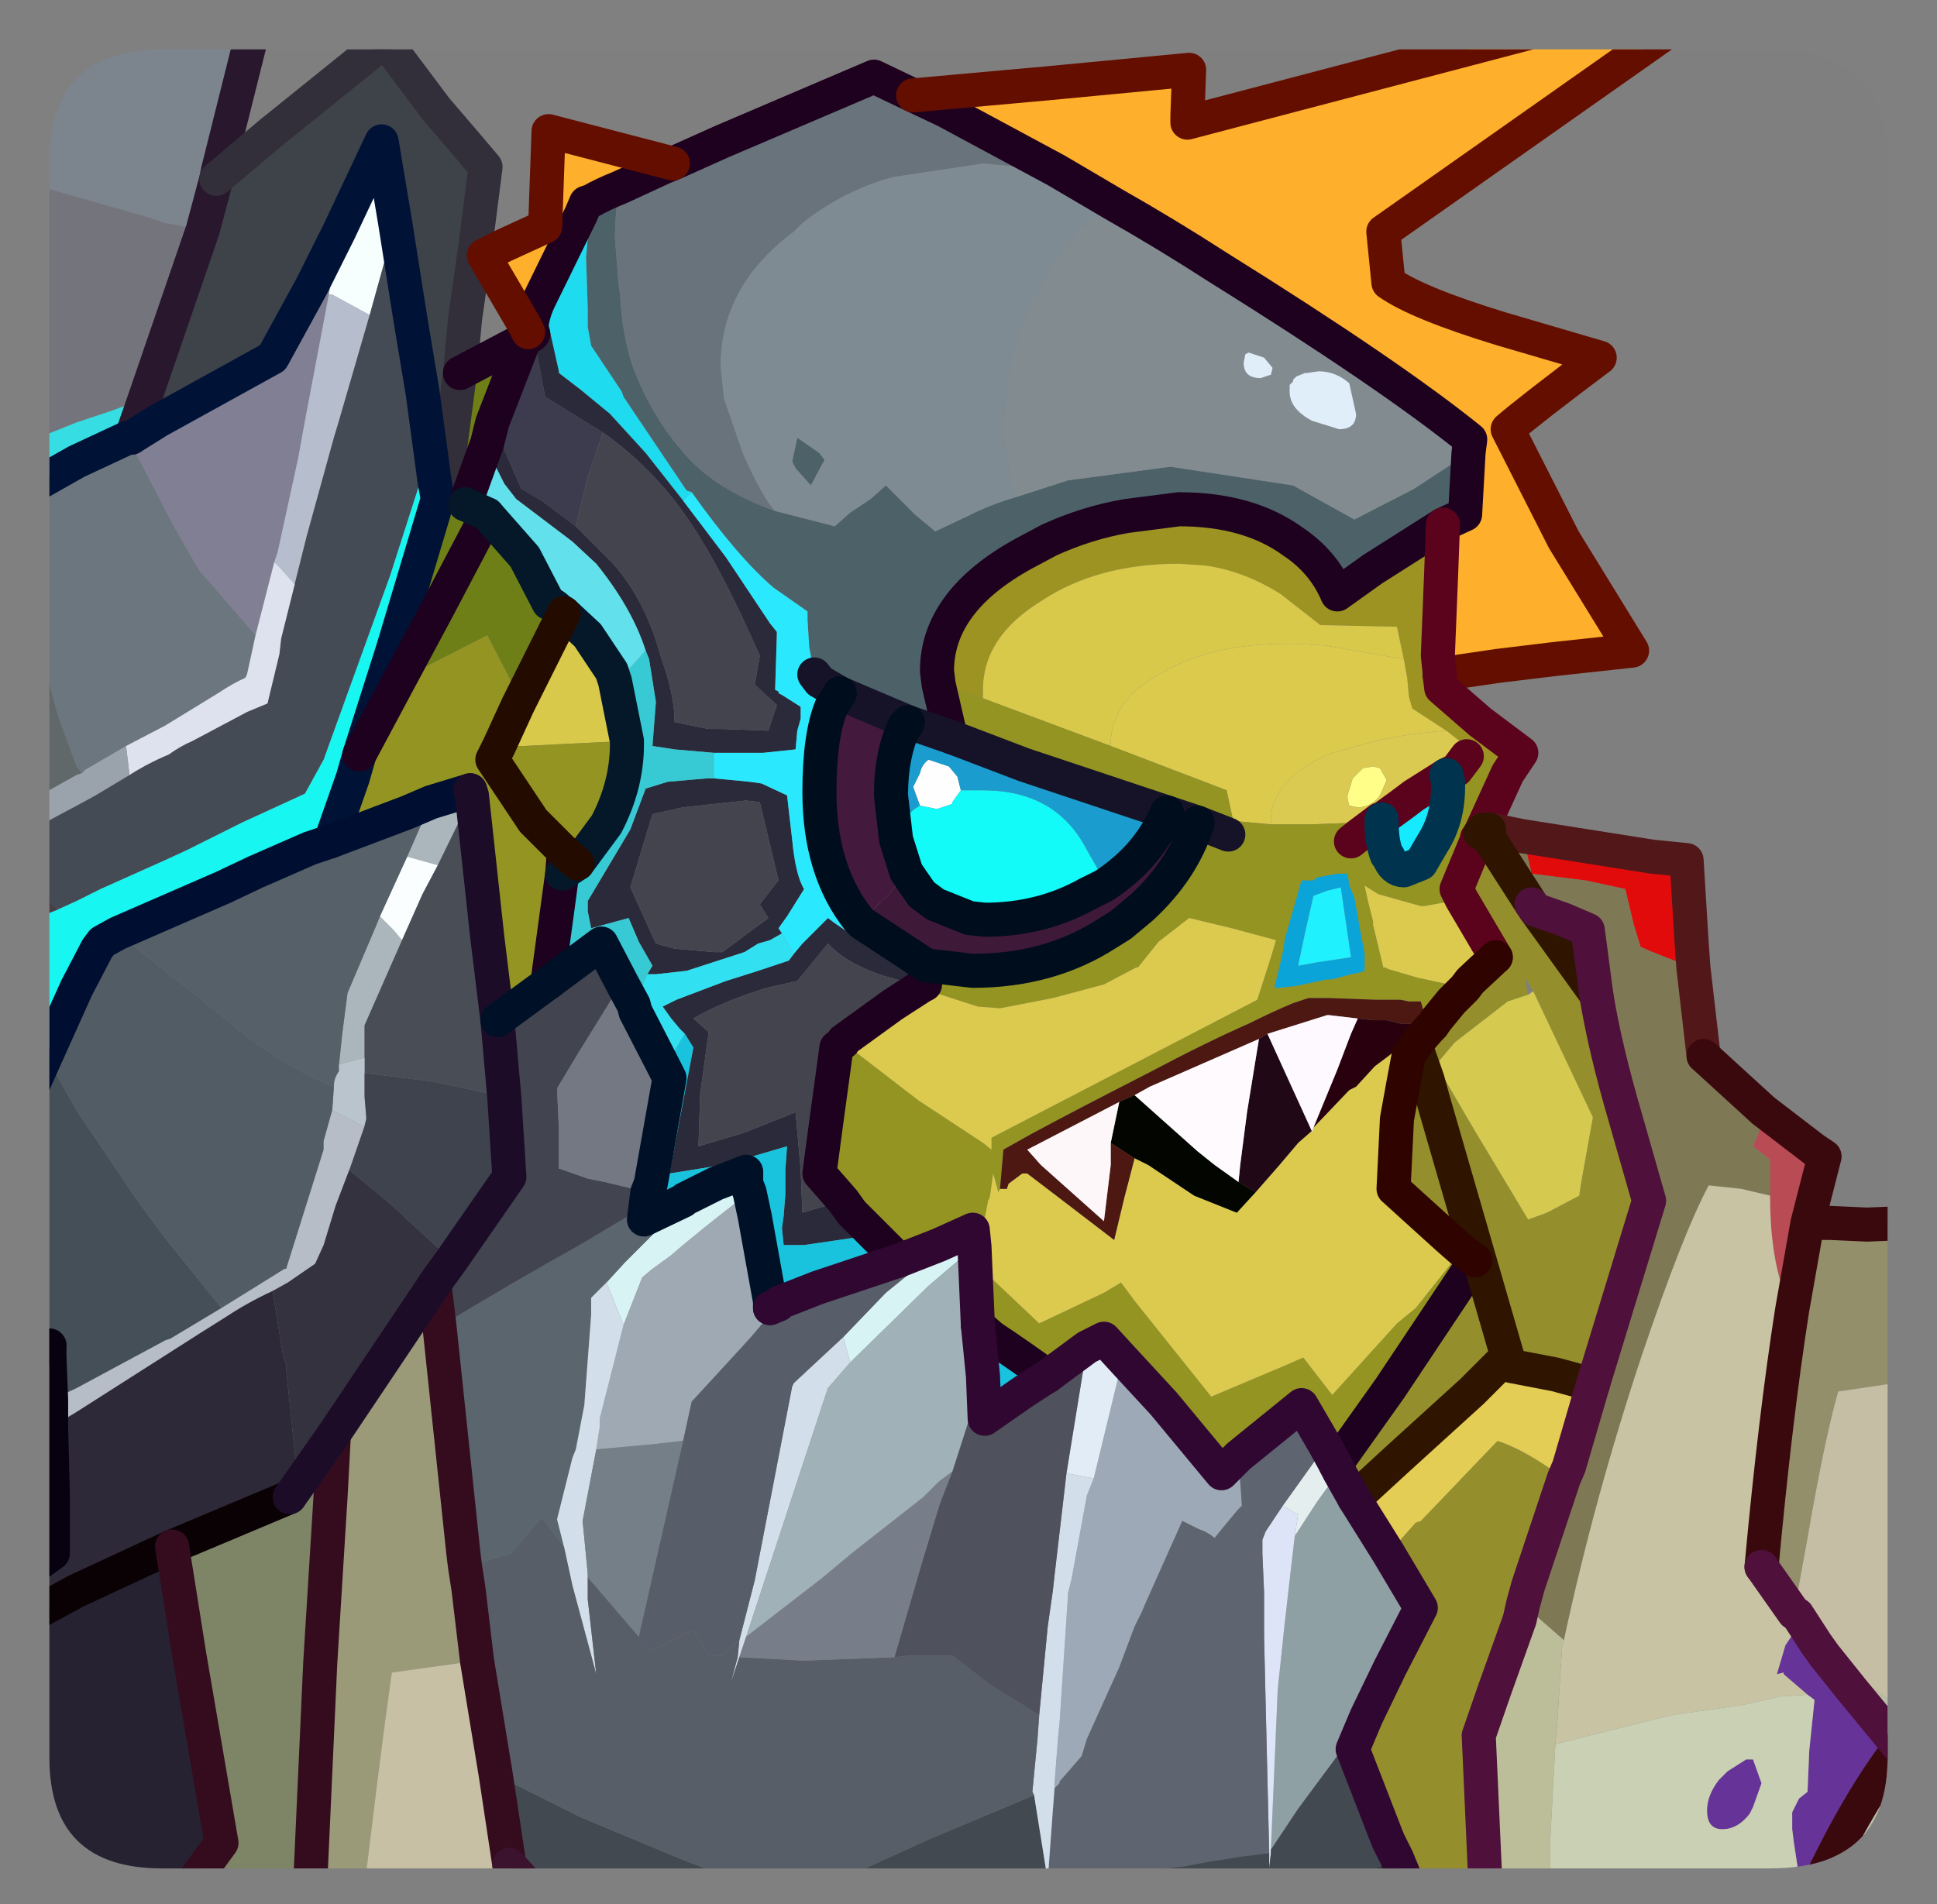 <?xml version="1.0" encoding="UTF-8" standalone="no"?>
<svg xmlns:ffdec="https://www.free-decompiler.com/flash" xmlns:xlink="http://www.w3.org/1999/xlink" ffdec:objectType="frame" height="55.9px" width="56.85px" xmlns="http://www.w3.org/2000/svg">
  <rect width="100%" height="100%" fill="#808080" stroke="none"/>
  <g transform="matrix(1.0, 0.0, 0.0, 1.0, 1.45, 1.45)">
    <clipPath id="clipPath0" transform="matrix(1.0, 0.0, 0.0, 1.0, 0.0, 0.0)">
      <path d="M50.5 0.0 Q53.95 0.0 53.95 3.3 L53.95 50.15 Q53.95 53.4 50.5 53.4 L3.3 53.4 Q0.0 53.4 0.0 50.15 L0.0 3.3 Q0.0 0.0 3.3 0.0 L50.5 0.0" fill="#000000" fill-rule="evenodd" stroke="none"/>
    </clipPath>
    <g clip-path="url(#clipPath0)">
      <use ffdec:characterId="2" height="55.9" transform="matrix(1.0, 0.0, 0.0, 1.0, -1.45, -1.45)" width="56.85" xlink:href="#shape1"/>
    </g>
    <use ffdec:characterId="3" height="53.4" transform="matrix(1.0, 0.0, 0.0, 1.0, 0.0, 0.0)" width="53.95" xlink:href="#shape2"/>
  </g>
  <defs>
    <g id="shape1" transform="matrix(1.0, 0.0, 0.0, 1.0, 1.45, 1.45)">
      <path d="M26.75 21.75 L26.5 22.1 26.5 22.15 26.05 22.3 25.55 22.2 25.35 21.65 25.55 21.25 Q25.6 21.0 25.8 20.85 L26.4 21.05 26.65 21.35 26.75 21.75" fill="#ffffff" fill-rule="evenodd" stroke="none"/>
      <path d="M9.25 53.95 L7.65 53.95 7.95 47.35 8.25 42.5 8.35 40.65 11.3 36.25 11.45 37.5 12.15 44.15 12.2 44.55 12.3 45.2 12.55 47.3 12.2 47.35 10.05 47.65 9.85 49.1 9.6 51.05 9.3 53.5 9.25 53.95" fill="#9b9b79" fill-rule="evenodd" stroke="none"/>
      <path d="M14.05 8.3 L13.95 8.1 12.75 6.05 13.35 5.75 14.55 5.2 14.65 2.4 18.3 3.35 18.05 3.45 16.75 4.05 Q16.25 4.25 15.9 4.45 L15.75 4.5 15.6 4.85 14.4 7.3 Q14.2 7.7 14.15 8.1 L14.05 8.3 M25.35 1.35 L29.25 1.0 33.45 0.6 33.4 1.95 33.4 2.15 45.2 -0.95 48.1 -0.95 39.15 5.35 39.3 6.85 Q40.15 7.45 42.6 8.2 L45.5 9.05 Q43.5 10.55 42.8 11.15 L44.45 14.4 46.45 17.65 44.15 17.9 42.5 18.1 40.8 18.35 40.8 18.25 40.75 17.8 40.85 15.3 40.9 13.95 41.55 13.65 41.65 11.85 41.7 11.45 Q39.35 9.55 34.3 6.4 32.75 5.4 31.25 4.55 L29.55 3.55 26.3 1.8 25.35 1.35" fill="#ffb02b" fill-rule="evenodd" stroke="none"/>
      <path d="M42.0 23.0 L42.15 23.0 43.5 25.1 43.6 25.25 45.4 27.75 Q45.65 29.3 46.25 31.35 L46.95 33.8 45.3 39.2 44.2 38.9 42.9 38.65 42.8 38.4 40.6 30.8 40.45 30.25 40.1 29.25 40.45 30.25 40.6 30.8 42.8 38.4 42.55 38.6 41.75 39.4 39.55 41.4 38.3 42.55 37.85 41.75 37.75 41.55 39.35 39.3 40.75 37.2 41.85 35.55 41.45 35.25 41.05 34.9 39.45 33.45 39.55 31.4 39.75 30.3 39.9 29.5 40.1 29.25 40.15 29.15 40.5 28.75 40.6 28.65 40.7 28.5 41.15 27.95 41.55 27.55 41.7 27.35 42.45 26.65 41.45 24.95 41.3 24.65 41.9 23.2 41.9 23.15 42.0 23.0 M42.15 53.95 L39.9 53.95 39.55 53.1 39.3 52.6 39.2 52.35 38.25 49.9 38.65 48.95 39.35 47.5 40.25 45.75 39.3 44.15 40.1 43.25 40.25 43.2 42.5 40.85 Q43.3 41.1 44.45 41.95 L43.4 45.1 43.25 45.65 43.15 46.1 42.4 48.2 41.95 49.5 42.15 53.95 M43.55 27.65 L43.3 27.25 43.4 27.75 42.8 27.95 41.25 29.15 40.7 29.8 41.75 31.6 43.4 34.35 43.95 34.15 44.9 33.65 44.95 33.3 45.3 31.35 43.55 27.65" fill="#95902c" fill-rule="evenodd" stroke="none"/>
      <path d="M43.4 27.75 L43.55 27.65 45.3 31.35 44.95 33.3 44.9 33.65 43.95 34.15 43.4 34.35 41.75 31.6 40.7 29.8 41.25 29.15 42.8 27.95 43.4 27.75" fill="#d6cb4f" fill-rule="evenodd" stroke="none"/>
      <path d="M42.9 38.65 L44.2 38.9 45.3 39.2 44.6 41.6 44.45 41.95 Q43.3 41.1 42.5 40.85 L40.25 43.2 40.1 43.25 39.3 44.15 38.3 42.55 39.55 41.4 41.75 39.4 42.55 38.6 42.9 38.65" fill="#e4ce54" fill-rule="evenodd" stroke="none"/>
      <path d="M41.65 11.85 L41.55 13.65 40.9 13.95 38.85 15.25 37.8 16.0 Q37.4 15.05 36.5 14.45 35.2 13.5 33.15 13.5 L31.6 13.7 Q30.45 13.9 29.35 14.4 L28.6 14.8 Q26.05 16.2 26.05 18.25 L26.1 18.65 26.4 19.95 26.5 20.2 25.2 19.75 23.9 19.2 22.75 18.6 22.6 18.55 22.45 18.45 22.45 18.35 22.3 17.55 22.25 16.75 22.25 16.5 21.25 15.8 Q20.2 14.9 18.85 13.0 L18.7 12.95 16.85 10.2 16.8 10.05 15.9 8.7 15.8 8.15 15.8 7.8 15.8 7.6 15.75 6.1 15.9 4.45 Q16.25 4.25 16.75 4.05 16.6 4.7 16.6 5.55 L16.7 6.85 16.75 7.2 Q16.8 8.3 17.1 9.25 17.7 10.9 18.85 12.1 19.75 13.0 21.3 13.55 L23.05 14.0 23.5 13.6 24.1 13.2 24.55 12.8 25.4 13.65 26.0 14.15 26.95 13.7 Q27.65 13.35 28.35 13.15 L29.9 12.65 32.9 12.25 36.5 12.8 38.3 13.8 40.05 12.9 41.65 11.85 M21.8 12.1 L21.95 11.4 22.6 11.85 22.75 12.05 22.35 12.8 21.9 12.3 21.8 12.1 M22.6 18.55 L22.45 18.35 22.6 18.55" fill="#4d6168" fill-rule="evenodd" stroke="none"/>
      <path d="M18.6 13.25 L17.5 11.85 16.45 10.7 15.6 10.0 14.95 9.5 14.95 9.45 14.65 8.1 14.4 7.3 15.6 4.85 15.75 4.5 15.9 4.45 15.75 6.1 15.8 7.6 15.8 7.8 15.8 8.15 15.9 8.7 16.8 10.05 16.85 10.2 18.7 12.95 18.85 13.0 18.6 13.25" fill="#1fdcf0" fill-rule="evenodd" stroke="none"/>
      <path d="M12.05 9.5 L13.95 8.5 13.0 10.95 12.85 11.55 12.2 13.35 12.85 13.65 13.95 14.9 14.65 16.25 Q14.8 16.3 14.95 16.45 L15.1 16.55 13.75 19.25 13.55 18.55 12.85 17.2 10.7 18.3 Q10.5 18.35 10.25 18.55 L9.1 20.7 10.1 17.55 11.4 13.2 11.3 12.65 11.5 12.55 11.65 12.55 12.05 9.5 M10.25 18.55 L11.35 16.5 12.85 13.65 11.35 16.5 10.25 18.55" fill="#6f8017" fill-rule="evenodd" stroke="none"/>
      <path d="M13.95 8.5 L14.0 8.35 14.05 8.3 14.15 8.1 14.2 8.35 14.55 10.2 16.25 11.25 15.8 12.55 15.45 14.0 14.45 13.25 13.85 12.9 13.0 10.95 13.95 8.5 14.15 8.4 14.2 8.35 14.15 8.4 13.95 8.5" fill="#3d3c4e" fill-rule="evenodd" stroke="none"/>
      <path d="M18.6 13.25 L19.85 14.9 21.15 16.85 21.35 17.1 21.35 17.2 21.3 18.8 21.4 18.85 21.4 18.9 21.5 18.95 22.05 19.3 22.05 19.65 21.95 20.0 21.9 20.55 20.95 20.65 20.9 20.65 20.85 20.65 20.2 20.65 19.5 20.65 18.35 20.55 17.7 20.45 17.8 19.15 17.6 17.9 17.5 17.65 Q17.1 16.4 16.05 15.1 L15.35 14.45 13.7 13.2 13.35 12.75 12.9 11.85 12.85 11.55 13.0 10.95 13.85 12.9 14.45 13.25 15.45 14.0 16.5 15.05 Q17.5 16.15 17.95 17.85 18.35 18.95 18.35 19.75 L19.35 19.95 19.75 19.95 21.1 20.0 21.35 19.25 20.7 18.65 20.85 17.8 Q19.75 15.3 18.85 13.95 17.8 12.35 16.25 11.25 L14.55 10.2 14.2 8.35 14.15 8.1 Q14.2 7.7 14.4 7.3 L14.65 8.1 14.95 9.45 14.95 9.5 15.6 10.0 16.45 10.7 17.5 11.85 18.6 13.25 M19.5 21.4 L20.55 21.5 20.9 21.55 21.65 21.9 21.8 23.2 Q21.9 24.25 22.15 24.65 L21.65 25.45 21.4 25.8 21.5 25.95 21.15 26.15 20.8 26.25 20.4 26.5 18.7 27.05 17.8 27.15 17.55 27.15 17.7 26.9 17.3 26.2 17.0 25.5 15.9 25.8 15.8 25.3 15.8 25.0 17.05 22.9 17.5 21.7 18.15 21.5 19.3 21.4 19.5 21.4 M21.85 26.55 L22.1 26.25 22.85 25.5 23.05 25.65 24.5 26.65 25.7 27.15 25.7 27.45 25.6 27.5 24.85 27.3 Q23.5 26.95 22.85 26.25 L21.95 27.35 21.05 27.55 Q19.75 27.95 18.9 28.45 L19.35 28.85 19.1 30.65 19.05 32.2 20.4 31.8 21.9 31.2 22.05 32.9 22.1 34.15 23.3 33.8 23.55 34.15 24.2 34.8 22.15 35.1 21.75 35.1 21.55 35.1 21.5 34.6 21.55 34.25 21.6 33.6 21.6 32.9 21.65 32.2 20.8 32.45 19.75 32.75 18.2 33.0 18.9 29.3 18.65 28.9 18.5 28.75 18.25 28.45 18.0 28.1 18.4 27.9 19.85 27.35 20.8 27.05 21.7 26.75 21.85 26.55 M20.85 22.1 L20.45 22.05 18.6 22.25 17.7 22.45 17.05 24.6 17.8 26.25 18.35 26.4 19.5 26.5 19.75 26.5 21.1 25.5 20.85 25.1 21.35 24.45 21.4 24.4 20.85 22.1" fill="#2a2a3a" fill-rule="evenodd" stroke="none"/>
      <path d="M18.3 3.35 L19.75 2.7 24.2 0.8 25.35 1.35 26.3 1.8 29.55 3.55 27.4 3.35 24.75 3.75 Q23.3 4.15 22.1 5.1 L21.85 5.35 Q19.7 6.95 19.7 9.3 L19.8 10.25 20.35 11.85 Q20.95 13.2 21.3 13.55 19.75 13.0 18.85 12.1 17.7 10.9 17.1 9.25 16.8 8.3 16.75 7.2 L16.7 6.85 16.6 5.55 Q16.6 4.7 16.75 4.05 L18.05 3.45 18.3 3.35" fill="#69737c" fill-rule="evenodd" stroke="none"/>
      <path d="M12.85 11.55 L12.9 11.85 13.35 12.75 13.7 13.2 15.35 14.45 16.05 15.1 Q17.1 16.4 17.5 17.65 L17.1 18.1 16.6 18.55 16.5 18.25 15.8 17.2 15.1 16.55 14.95 16.45 Q14.8 16.3 14.65 16.25 L13.95 14.9 12.85 13.65 12.2 13.35 12.85 11.55" fill="#62e2ed" fill-rule="evenodd" stroke="none"/>
      <path d="M16.25 11.25 Q17.8 12.35 18.85 13.95 19.75 15.3 20.85 17.8 L20.7 18.65 21.35 19.25 21.1 20.0 19.75 19.95 19.35 19.95 18.35 19.75 Q18.35 18.95 17.95 17.85 17.5 16.15 16.5 15.05 L15.45 14.0 15.8 12.55 16.25 11.25 M20.85 22.1 L21.4 24.4 21.35 24.45 20.85 25.1 21.1 25.5 19.75 26.5 19.5 26.5 18.35 26.4 17.8 26.25 17.05 24.6 17.7 22.45 18.6 22.25 20.45 22.05 20.85 22.1 M23.3 33.8 L22.1 34.15 22.05 32.9 21.9 31.2 20.4 31.8 19.05 32.2 19.1 30.65 19.35 28.85 18.9 28.45 Q19.75 27.95 21.05 27.55 L21.95 27.35 22.85 26.25 Q23.5 26.95 24.85 27.3 L25.6 27.5 24.75 28.05 23.3 29.1 23.3 29.15 23.1 29.3 22.8 31.5 22.6 33.0 23.3 33.8" fill="#44444f" fill-rule="evenodd" stroke="none"/>
      <path d="M29.55 3.55 L31.25 4.55 Q30.3 5.1 29.5 6.25 L28.95 7.2 Q28.0 9.05 28.0 11.4 L28.25 12.8 28.35 13.15 Q27.65 13.35 26.95 13.7 L26.0 14.15 25.4 13.65 24.55 12.8 24.1 13.2 23.5 13.6 23.05 14.0 21.3 13.55 Q20.95 13.2 20.35 11.85 L19.8 10.25 19.7 9.3 Q19.7 6.95 21.85 5.35 L22.1 5.1 Q23.3 4.15 24.75 3.75 L27.4 3.35 29.55 3.55 M21.8 12.1 L21.9 12.3 22.35 12.8 22.75 12.05 22.6 11.85 21.95 11.4 21.8 12.1" fill="#7f8c94" fill-rule="evenodd" stroke="none"/>
      <path d="M18.85 13.0 Q20.2 14.9 21.25 15.8 L22.25 16.5 22.25 16.75 22.3 17.55 22.45 18.35 22.45 18.45 22.6 18.55 22.75 18.6 23.9 19.2 23.2 18.9 22.95 19.3 Q22.6 20.15 22.6 21.8 22.6 24.1 23.75 25.55 L23.85 25.65 25.75 26.9 25.7 27.15 24.5 26.65 23.05 25.65 22.85 25.5 22.1 26.25 21.85 26.55 21.5 25.95 21.4 25.8 21.65 25.45 22.15 24.65 Q21.9 24.25 21.8 23.2 L21.65 21.9 20.9 21.55 20.55 21.5 19.5 21.4 19.5 20.65 20.2 20.65 20.85 20.65 20.9 20.65 20.95 20.65 21.9 20.55 21.95 20.0 22.05 19.65 22.05 19.3 21.5 18.95 21.4 18.9 21.4 18.85 21.3 18.8 21.35 17.2 21.35 17.1 21.15 16.85 19.85 14.9 18.6 13.25 18.85 13.0 M22.6 18.55 L23.2 18.9 22.6 18.55" fill="#2aeaff" fill-rule="evenodd" stroke="none"/>
      <path d="M31.25 4.55 Q32.75 5.4 34.3 6.4 39.35 9.55 41.7 11.45 L41.65 11.85 40.05 12.9 38.3 13.8 36.5 12.8 32.9 12.25 29.9 12.65 28.35 13.15 28.25 12.8 28.0 11.4 Q28.0 9.05 28.95 7.2 L29.5 6.25 Q30.3 5.1 31.25 4.55 M35.05 9.2 Q35.05 9.65 35.55 9.65 L35.85 9.55 35.9 9.35 35.65 9.05 35.2 8.9 35.1 8.95 35.05 9.2 M36.85 9.5 L36.6 9.6 36.5 9.7 36.5 9.75 36.4 9.85 36.4 10.05 Q36.4 10.55 37.05 10.9 L37.85 11.15 Q38.35 11.15 38.35 10.7 L38.15 9.8 Q37.75 9.45 37.25 9.45 L36.9 9.5 36.85 9.5" fill="#838c91" fill-rule="evenodd" stroke="none"/>
      <path d="M40.8 18.35 L40.85 18.75 42.0 19.75 42.2 19.9 43.2 20.65 42.8 21.25 41.7 20.55 41.0 20.0 40.0 19.35 39.9 19.0 39.85 18.45 39.75 17.9 39.55 16.95 37.3 16.9 36.15 16.0 Q35.05 15.3 33.9 15.15 L33.15 15.1 Q30.75 15.1 29.1 16.2 27.4 17.25 27.4 18.8 L27.4 19.05 26.1 18.65 26.05 18.25 Q26.05 16.2 28.6 14.8 L29.35 14.4 Q30.45 13.9 31.6 13.7 L33.15 13.5 Q35.2 13.5 36.5 14.45 37.4 15.05 37.8 16.0 L38.85 15.25 40.9 13.95 40.85 15.3 40.75 17.8 40.8 18.25 40.8 18.35" fill="#9e9423" fill-rule="evenodd" stroke="none"/>
      <path d="M36.85 9.5 L36.9 9.5 37.25 9.45 Q37.75 9.45 38.15 9.8 L38.35 10.7 Q38.35 11.15 37.85 11.15 L37.05 10.9 Q36.4 10.55 36.4 10.05 L36.4 9.85 36.5 9.75 36.5 9.7 36.6 9.6 36.85 9.5 M35.05 9.2 L35.1 8.95 35.2 8.9 35.65 9.05 35.9 9.35 35.85 9.55 35.55 9.65 Q35.05 9.65 35.05 9.2" fill="#e1effa" fill-rule="evenodd" stroke="none"/>
      <path d="M41.0 20.0 Q39.45 20.1 38.05 20.55 L37.65 20.65 Q35.85 21.4 35.85 22.65 L35.85 22.75 34.75 22.65 34.7 22.45 34.55 21.75 31.15 20.45 31.15 20.4 Q31.15 19.05 32.75 18.25 34.15 17.45 36.3 17.45 L36.55 17.45 37.45 17.5 39.75 17.9 39.85 18.45 39.9 19.0 40.0 19.35 41.0 20.0" fill="#ddcb4d" fill-rule="evenodd" stroke="none"/>
      <path d="M27.4 19.05 L27.4 18.8 Q27.4 17.25 29.1 16.2 30.75 15.1 33.15 15.1 L33.9 15.15 Q35.05 15.3 36.15 16.0 L37.3 16.9 39.55 16.95 39.75 17.9 37.45 17.5 36.55 17.45 36.3 17.45 Q34.15 17.45 32.75 18.25 31.15 19.05 31.15 20.4 L31.15 20.45 27.4 19.05 M15.1 16.55 L15.8 17.2 16.5 18.25 16.6 18.55 16.95 20.3 13.9 20.45 13.75 20.45 13.2 20.45 13.75 19.25 15.1 16.55" fill="#d9ca4b" fill-rule="evenodd" stroke="none"/>
      <path d="M38.25 21.4 L38.55 21.1 38.85 21.05 39.05 21.1 39.25 21.45 39.05 21.9 Q38.8 22.25 38.4 22.25 L38.15 22.2 38.1 22.0 38.1 21.9 38.25 21.4" fill="#ffff89" fill-rule="evenodd" stroke="none"/>
      <path d="M41.6 20.75 L41.3 21.15 41.0 21.3 40.05 21.9 39.65 22.2 39.1 22.6 39.05 22.6 38.85 22.6 38.35 22.7 37.05 22.75 36.4 22.75 35.85 22.75 35.85 22.65 Q35.85 21.4 37.65 20.65 L38.05 20.55 Q39.45 20.1 41.0 20.0 L41.7 20.55 41.6 20.7 41.6 20.75 M38.25 21.4 L38.1 21.9 38.1 22.0 38.15 22.2 38.4 22.25 Q38.8 22.25 39.05 21.9 L39.25 21.45 39.05 21.1 38.85 21.05 38.55 21.1 38.25 21.4" fill="#dbcb51" fill-rule="evenodd" stroke="none"/>
      <path d="M42.8 21.25 L42.0 23.0 41.9 23.15 41.9 23.2 41.3 24.65 41.45 24.95 40.35 25.15 40.25 25.15 39.0 24.8 38.6 24.55 38.7 25.0 38.85 25.6 38.85 25.7 39.15 26.95 39.2 26.95 39.3 27.0 40.15 27.25 41.55 27.55 41.15 27.95 40.7 28.5 40.6 28.65 40.5 28.75 40.15 29.15 39.8 29.15 40.0 29.05 40.45 28.65 40.25 27.95 39.9 27.95 39.65 27.9 39.55 27.9 38.95 27.9 37.55 27.85 37.1 27.85 36.95 27.85 36.5 28.0 Q35.9 28.25 35.2 28.6 33.95 29.15 32.25 30.05 30.0 31.2 28.8 31.85 L28.0 32.3 27.9 33.45 27.85 33.55 27.7 33.0 27.6 33.7 27.55 33.8 27.2 35.65 28.1 36.5 29.05 37.4 30.95 36.5 31.45 36.2 31.9 36.8 34.1 39.55 36.35 38.6 36.8 38.4 37.65 39.5 39.55 37.4 40.1 36.95 41.45 35.25 41.85 35.55 40.75 37.2 39.35 39.3 37.75 41.55 37.45 41.0 36.75 39.8 34.9 41.3 34.4 41.8 32.7 39.75 31.5 38.45 30.95 37.85 30.45 38.1 29.3 38.95 Q28.55 38.4 27.65 37.8 L27.25 37.45 27.15 35.15 27.1 34.65 26.1 35.1 24.95 35.55 24.2 34.8 23.55 34.15 23.3 33.8 22.6 33.0 22.8 31.5 23.1 29.3 23.3 29.15 23.75 29.5 25.5 30.85 27.4 32.1 27.65 32.3 27.65 31.95 35.45 27.9 35.85 26.65 36.0 26.15 34.7 25.8 33.45 25.5 32.55 26.2 31.95 26.95 31.9 26.95 30.95 27.45 29.45 27.85 27.9 28.15 27.25 28.1 25.85 27.65 25.6 27.5 25.7 27.45 25.7 27.15 25.75 26.9 25.8 26.9 27.1 27.05 Q29.35 27.05 31.05 25.95 L31.45 25.7 32.05 25.2 Q33.25 24.1 33.7 22.7 L32.8 22.4 28.6 21.0 26.5 20.2 26.4 19.95 26.1 18.65 27.4 19.05 31.15 20.45 34.55 21.75 34.7 22.45 34.75 22.65 35.85 22.75 36.4 22.75 37.05 22.75 38.35 22.7 38.85 22.6 39.05 22.6 39.1 22.6 39.1 22.7 Q39.1 23.25 39.25 23.65 L39.3 23.7 Q39.45 24.1 39.75 24.1 L40.25 23.9 40.6 23.3 Q41.05 22.6 41.05 21.65 L41.05 21.5 41.3 21.15 41.6 20.75 41.6 20.7 41.7 20.55 42.8 21.25 M34.6 23.05 L33.7 22.7 34.6 23.05 M37.8 24.2 L37.25 24.3 Q37.2 24.3 37.1 24.4 L36.75 24.4 36.25 26.15 36.25 26.2 36.2 26.5 36.1 26.95 35.95 27.55 36.05 27.55 36.55 27.5 37.5 27.3 37.65 27.3 38.2 27.15 38.45 27.1 38.6 27.05 38.6 26.95 38.6 26.55 38.45 25.75 38.3 24.9 38.15 24.55 38.1 24.2 37.8 24.2 M39.05 22.6 L38.45 23.05 38.2 23.25 38.45 23.05 39.05 22.6 M8.25 23.25 L8.9 21.4 9.1 20.7 10.25 18.55 Q10.5 18.35 10.7 18.3 L12.85 17.2 13.55 18.55 13.75 19.25 13.2 20.45 13.75 20.45 13.9 20.45 16.95 20.3 16.95 20.4 Q16.95 21.6 16.35 22.75 L15.5 23.9 15.1 23.55 14.2 22.65 13.0 20.85 13.2 20.45 13.0 20.85 14.2 22.65 15.1 23.55 15.05 24.2 14.65 27.15 14.65 27.4 13.15 28.5 12.85 26.05 12.4 21.9 12.35 21.75 11.2 22.1 10.5 22.4 8.25 23.25" fill="#959523" fill-rule="evenodd" stroke="none"/>
      <path d="M37.8 24.2 L38.1 24.2 38.15 24.55 38.3 24.9 38.45 25.75 38.6 26.55 38.6 26.95 38.6 27.05 38.45 27.1 38.2 27.15 37.65 27.3 37.5 27.3 36.55 27.5 36.05 27.55 35.95 27.55 36.1 26.95 36.2 26.5 36.25 26.2 36.25 26.15 36.75 24.4 37.1 24.4 Q37.2 24.3 37.25 24.3 L37.8 24.2 M37.9 24.6 L37.5 24.7 37.1 24.85 36.85 25.95 36.65 26.9 37.2 26.8 38.2 26.65 37.9 24.6" fill="#0ba5d9" fill-rule="evenodd" stroke="none"/>
      <path d="M37.9 24.6 L38.2 26.65 37.2 26.8 36.65 26.9 36.85 25.95 37.1 24.85 37.5 24.7 37.9 24.6" fill="#20f2ff" fill-rule="evenodd" stroke="none"/>
      <path d="M39.1 22.6 L39.65 22.2 40.05 21.9 41.0 21.3 41.05 21.5 41.05 21.65 Q41.05 22.6 40.6 23.3 L40.25 23.9 39.75 24.1 Q39.45 24.1 39.3 23.7 L39.25 23.65 Q39.1 23.25 39.1 22.7 L39.1 22.6" fill="#16ebff" fill-rule="evenodd" stroke="none"/>
      <path d="M41.45 24.95 L42.45 26.65 41.7 27.35 41.55 27.55 40.15 27.25 39.3 27.0 39.2 26.95 39.15 26.95 38.85 25.7 38.85 25.6 38.7 25.0 38.6 24.55 39.0 24.8 40.25 25.15 40.35 25.15 41.45 24.95 M40.15 29.15 L40.1 29.25 39.9 29.5 39.75 30.3 39.55 31.4 39.45 33.45 41.05 34.9 41.45 35.25 40.1 36.95 39.55 37.4 37.65 39.5 36.8 38.4 36.35 38.6 34.1 39.55 31.9 36.8 31.45 36.2 30.95 36.5 29.05 37.4 28.1 36.5 27.2 35.65 27.55 33.8 27.6 33.7 27.7 33.0 27.85 33.55 27.9 33.45 28.1 33.45 28.15 33.3 28.55 33.0 28.7 33.0 29.75 33.8 31.25 34.95 31.55 33.7 31.85 32.55 32.25 32.75 33.6 33.65 34.85 34.15 35.4 33.55 36.1 32.75 36.65 32.1 37.05 31.75 37.05 31.8 37.1 31.65 38.15 30.55 38.35 30.45 38.9 29.85 39.3 29.55 39.8 29.15 40.15 29.15 M25.6 27.5 L25.85 27.65 27.25 28.1 27.9 28.15 29.45 27.85 30.95 27.45 31.9 26.95 31.95 26.95 32.55 26.2 33.45 25.5 34.7 25.8 36.0 26.15 35.85 26.65 35.45 27.9 27.65 31.95 27.65 32.3 27.4 32.1 25.5 30.85 23.75 29.5 23.3 29.15 23.3 29.1 24.75 28.05 25.6 27.5" fill="#ddcb4f" fill-rule="evenodd" stroke="none"/>
      <path d="M38.4 28.45 L37.55 28.35 37.5 28.35 35.75 28.9 35.5 29.05 32.3 30.45 31.85 30.7 31.4 30.9 28.7 32.3 29.1 32.75 30.95 34.4 31.15 32.75 31.15 32.1 31.85 32.55 31.55 33.7 31.25 34.95 29.75 33.8 28.7 33.0 28.55 33.0 28.15 33.3 28.1 33.45 27.9 33.45 28.0 32.3 28.8 31.85 Q30.0 31.2 32.25 30.05 33.95 29.15 35.2 28.6 35.9 28.25 36.5 28.0 L36.95 27.85 37.1 27.85 37.55 27.85 38.95 27.9 39.55 27.9 39.65 27.9 39.9 27.95 40.25 27.95 40.45 28.65 39.85 28.6 39.65 28.6 39.25 28.5 38.9 28.5 38.85 28.5 38.4 28.45" fill="#4d1812" fill-rule="evenodd" stroke="none"/>
      <path d="M38.4 28.45 L38.85 28.5 38.9 28.5 39.25 28.5 39.65 28.6 39.85 28.6 40.45 28.65 40.0 29.05 39.8 29.15 39.3 29.55 38.9 29.85 38.35 30.45 38.15 30.55 37.1 31.65 37.8 29.95 38.2 28.9 38.4 28.45" fill="#29000e" fill-rule="evenodd" stroke="none"/>
      <path d="M35.5 29.05 L35.75 28.9 37.05 31.75 36.65 32.1 36.1 32.75 35.4 33.55 34.9 33.25 34.95 32.75 35.15 31.2 35.5 29.05" fill="#200816" fill-rule="evenodd" stroke="none"/>
      <path d="M35.75 28.9 L37.5 28.35 37.55 28.35 38.4 28.45 38.2 28.9 37.8 29.95 37.1 31.65 37.05 31.8 37.05 31.75 35.75 28.9" fill="#fffaff" fill-rule="evenodd" stroke="none"/>
      <path d="M31.85 32.55 L31.15 32.1 31.4 30.9 31.85 30.7 33.7 32.35 34.2 32.75 34.9 33.25 35.4 33.55 34.85 34.15 33.6 33.65 32.25 32.75 31.85 32.55" fill="#030500" fill-rule="evenodd" stroke="none"/>
      <path d="M31.85 30.7 L32.3 30.45 35.5 29.05 35.15 31.2 34.95 32.75 34.9 33.25 34.2 32.75 33.7 32.35 31.85 30.7" fill="#fffbff" fill-rule="evenodd" stroke="none"/>
      <path d="M17.5 17.65 L17.6 17.9 17.8 19.15 17.7 20.45 18.35 20.55 19.5 20.65 19.5 21.4 19.3 21.4 18.15 21.5 17.5 21.7 17.05 22.9 15.8 25.0 15.8 25.3 15.9 25.8 17.0 25.5 17.3 26.2 17.7 26.9 17.55 27.15 17.15 28.05 16.8 27.4 16.2 26.25 14.65 27.4 14.65 27.15 15.05 24.2 15.5 23.9 16.35 22.75 Q16.95 21.6 16.95 20.4 L16.95 20.3 16.6 18.55 17.1 18.1 17.5 17.65" fill="#37cbd5" fill-rule="evenodd" stroke="none"/>
      <path d="M21.5 25.95 L21.85 26.55 21.7 26.75 20.8 27.05 19.85 27.35 18.4 27.9 18.0 28.1 18.25 28.45 18.5 28.75 18.65 28.9 18.05 29.9 17.2 28.25 17.15 28.05 17.55 27.15 17.8 27.15 18.7 27.05 20.4 26.5 20.8 26.25 21.15 26.15 21.5 25.95" fill="#31e2f2" fill-rule="evenodd" stroke="none"/>
      <path d="M18.05 29.9 L18.65 28.9 18.9 29.3 18.2 33.0 19.75 32.75 20.8 32.45 21.65 32.2 21.6 32.9 21.6 33.6 21.55 34.25 21.5 34.6 21.55 35.1 21.75 35.1 22.15 35.1 24.2 34.8 24.95 35.55 22.55 36.35 21.4 36.8 21.4 36.85 21.15 36.95 21.15 36.75 20.7 34.25 20.55 33.55 20.45 33.3 20.45 32.95 19.55 33.3 18.65 33.75 18.6 33.8 17.45 34.35 17.5 33.95 17.55 33.55 17.65 33.3 18.2 30.2 18.05 29.9 M29.3 38.95 Q28.9 39.2 28.6 39.4 L27.45 40.2 27.4 38.95 27.25 37.45 27.65 37.8 Q28.55 38.4 29.3 38.95" fill="#19c4de" fill-rule="evenodd" stroke="none"/>
      <path d="M31.15 32.1 L31.15 32.75 30.95 34.4 29.1 32.75 28.7 32.3 31.4 30.9 31.15 32.1" fill="#fff8fa" fill-rule="evenodd" stroke="none"/>
      <path d="M37.75 41.55 L37.85 41.75 37.2 42.65 36.55 43.65 36.65 43.0 36.6 43.0 36.2 42.75 37.45 41.0 37.75 41.55" fill="#e5eff0" fill-rule="evenodd" stroke="none"/>
      <path d="M37.85 41.75 L38.3 42.55 39.3 44.15 40.25 45.75 39.35 47.5 38.65 48.95 36.65 51.65 35.85 52.85 36.05 48.15 36.25 46.25 36.45 44.5 36.55 43.65 37.2 42.65 37.85 41.75" fill="#8fa1a5" fill-rule="evenodd" stroke="none"/>
      <path d="M29.5 51.05 L29.5 50.9 29.6 49.6 29.65 49.1 29.9 45.3 30.0 44.9 30.45 42.45 30.65 41.95 31.5 38.45 32.7 39.75 34.4 41.8 34.9 41.3 35.0 42.75 34.9 42.85 34.4 43.45 34.2 43.7 Q33.95 43.5 33.75 43.45 L33.25 43.2 32.2 45.55 32.05 45.9 31.85 46.3 31.4 47.5 30.45 49.6 30.3 50.1 29.65 50.85 29.65 50.9 29.5 51.05" fill="#9eaab8" fill-rule="evenodd" stroke="none"/>
      <path d="M36.55 43.65 L36.45 44.5 36.25 46.25 36.05 48.15 35.85 52.85 35.85 52.95 35.8 53.4 35.8 52.95 35.65 46.6 35.65 45.3 35.6 44.15 35.6 43.75 35.7 43.5 36.2 42.75 36.6 43.0 36.65 43.0 36.55 43.65" fill="#dee5f8" fill-rule="evenodd" stroke="none"/>
      <path d="M36.2 42.75 L35.7 43.5 35.6 43.75 35.6 44.15 35.65 45.3 35.65 46.6 35.8 52.95 35.0 53.05 34.05 53.2 33.25 53.35 29.3 53.75 29.45 51.7 29.5 51.05 29.65 50.9 29.65 50.85 30.3 50.1 30.45 49.6 31.4 47.5 31.85 46.3 32.05 45.9 32.2 45.55 33.25 43.2 33.75 43.45 Q33.95 43.5 34.2 43.7 L34.4 43.45 34.9 42.85 35.0 42.75 34.9 41.3 36.75 39.8 37.45 41.0 36.2 42.75" fill="#5e6470" fill-rule="evenodd" stroke="none"/>
      <path d="M37.75 53.95 L22.7 53.95 Q23.05 53.8 23.5 53.6 L25.8 52.55 28.9 51.25 29.3 53.75 33.25 53.35 34.05 53.2 35.0 53.05 35.8 52.95 35.8 53.4 35.85 52.95 35.85 52.85 36.65 51.65 38.65 48.95 38.25 49.9 39.2 52.35 39.3 52.6 39.55 53.1 Q38.6 53.55 37.75 53.95 M20.7 53.95 L14.1 53.95 13.5 53.3 13.1 50.65 15.6 51.9 18.6 53.15 20.7 53.95" fill="#424951" fill-rule="evenodd" stroke="none"/>
      <path d="M18.6 33.8 L18.65 33.75 19.55 33.3 20.45 32.95 20.45 33.3 20.55 33.55 Q19.05 34.7 18.25 35.4 L17.7 35.8 17.4 36.05 16.85 37.45 16.35 36.2 16.9 35.6 17.7 34.8 18.6 33.8 M23.3 37.8 L24.55 36.5 25.35 35.85 26.1 35.1 27.1 34.65 27.15 35.15 25.8 36.3 23.5 38.55 23.3 37.8" fill="#d8f4f5" fill-rule="evenodd" stroke="none"/>
      <path d="M17.5 33.95 L17.45 34.35 18.6 33.8 17.7 34.8 16.9 35.6 16.35 36.2 15.9 36.65 15.9 37.15 15.7 39.8 15.45 41.1 15.35 41.35 14.9 43.15 15.1 43.95 14.45 43.1 13.55 44.15 12.2 44.55 12.15 44.15 11.45 37.5 Q13.5 36.25 15.65 35.05 L17.15 34.15 17.5 33.95" fill="#5b656e" fill-rule="evenodd" stroke="none"/>
      <path d="M20.55 33.55 L20.7 34.25 21.15 36.75 21.15 36.95 21.4 36.85 20.55 37.85 18.85 39.7 18.6 40.85 17.7 40.95 16.05 41.1 16.15 40.45 16.15 40.2 16.85 37.45 17.4 36.05 17.7 35.8 18.25 35.4 Q19.05 34.7 20.55 33.55" fill="#a0aab4" fill-rule="evenodd" stroke="none"/>
      <path d="M13.15 28.5 L14.65 27.4 16.2 26.25 16.8 27.4 15.5 29.5 14.9 30.5 14.95 31.65 14.95 32.85 15.8 33.15 16.3 33.25 17.55 33.55 17.5 33.95 17.15 34.15 15.65 35.05 Q13.5 36.25 11.45 37.5 L11.3 36.25 11.4 36.1 11.8 35.55 13.5 33.1 13.35 30.75 13.15 28.5" fill="#424450" fill-rule="evenodd" stroke="none"/>
      <path d="M16.8 27.4 L17.15 28.05 17.2 28.25 18.05 29.9 18.2 30.2 17.65 33.3 17.55 33.55 16.3 33.25 15.8 33.15 14.95 32.85 14.95 31.65 14.9 30.5 15.5 29.5 16.8 27.4" fill="#747883" fill-rule="evenodd" stroke="none"/>
      <path d="M16.85 37.45 L16.15 40.2 16.15 40.45 16.05 41.1 15.65 43.2 15.8 44.75 15.8 44.85 15.8 45.5 16.05 47.7 15.35 45.1 15.1 43.95 14.9 43.15 15.35 41.35 15.45 41.1 15.7 39.8 15.9 37.15 15.9 36.65 16.35 36.2 16.85 37.45 M20.25 47.2 L20.0 47.95 20.2 47.2 20.25 46.7 20.7 44.95 21.8 39.25 21.85 39.15 23.3 37.8 23.5 38.55 22.85 39.3 22.65 39.9 20.45 46.6 20.25 47.2 M29.05 48.9 L29.3 46.3 29.45 45.25 29.5 44.8 29.85 41.8 30.65 41.95 30.45 42.45 30.0 44.9 29.9 45.3 29.65 49.1 29.6 49.6 29.5 50.9 29.5 51.05 29.45 51.7 29.3 53.75 28.9 51.25 28.85 51.15 29.0 49.6 29.05 48.9" fill="#d3dfeb" fill-rule="evenodd" stroke="none"/>
      <path d="M22.7 53.95 L20.7 53.95 18.6 53.15 15.6 51.9 13.1 50.65 12.55 47.3 12.3 45.2 12.2 44.55 13.55 44.15 14.45 43.1 15.1 43.95 15.35 45.1 16.05 47.7 15.8 45.5 15.8 44.85 17.3 46.6 17.7 47.0 18.9 46.4 19.15 46.8 19.3 47.1 19.55 47.15 19.75 47.15 20.25 46.7 20.2 47.2 20.0 47.95 20.25 47.2 22.15 47.3 24.8 47.2 25.25 47.15 26.5 47.15 27.6 48.0 29.05 48.9 29.0 49.6 28.85 51.15 28.9 51.25 25.8 52.55 23.5 53.6 Q23.05 53.8 22.7 53.95" fill="#575e68" fill-rule="evenodd" stroke="none"/>
      <path d="M16.05 41.1 L17.7 40.95 18.6 40.85 17.3 46.6 15.8 44.85 15.8 44.75 15.65 43.2 16.05 41.1" fill="#757f89" fill-rule="evenodd" stroke="none"/>
      <path d="M29.85 41.8 L30.45 38.1 30.95 37.85 31.5 38.45 30.65 41.95 29.85 41.8" fill="#e3edf7" fill-rule="evenodd" stroke="none"/>
      <path d="M27.4 38.95 L27.45 40.2 28.6 39.4 Q28.9 39.2 29.3 38.95 L30.45 38.1 29.85 41.8 29.5 44.8 29.45 45.25 29.3 46.3 29.05 48.9 27.6 48.0 26.5 47.15 25.25 47.15 24.8 47.2 25.6 44.45 26.1 42.8 26.15 42.65 26.5 41.75 27.4 38.95" fill="#4f515d" fill-rule="evenodd" stroke="none"/>
      <path d="M23.5 38.55 L25.8 36.3 27.15 35.15 27.25 37.45 27.4 38.95 26.5 41.75 26.1 42.05 25.65 42.5 23.55 44.15 22.65 44.9 20.45 46.6 22.65 39.9 22.85 39.3 23.5 38.55" fill="#a1b2b9" fill-rule="evenodd" stroke="none"/>
      <path d="M26.5 41.75 L26.15 42.65 26.1 42.8 25.6 44.45 24.8 47.2 22.15 47.3 20.25 47.2 20.45 46.6 22.65 44.9 23.55 44.15 25.65 42.5 26.1 42.05 26.5 41.75" fill="#787e8a" fill-rule="evenodd" stroke="none"/>
      <path d="M21.4 36.85 L21.4 36.8 22.55 36.35 24.95 35.55 26.1 35.1 25.35 35.85 24.55 36.5 23.3 37.8 21.85 39.15 21.8 39.25 20.7 44.95 20.25 46.7 19.75 47.15 19.55 47.15 19.3 47.1 19.15 46.8 18.9 46.4 17.7 47.0 17.3 46.6 18.6 40.85 18.85 39.7 20.55 37.85 21.4 36.85" fill="#575d69" fill-rule="evenodd" stroke="none"/>
      <path d="M39.9 53.95 L37.75 53.95 Q38.6 53.55 39.55 53.1 L39.9 53.95" fill="#32393f" fill-rule="evenodd" stroke="none"/>
      <path d="M7.65 53.95 L4.1 53.95 5.05 52.65 4.1 47.1 3.6 43.95 7.05 42.5 7.3 42.15 8.35 40.65 8.25 42.5 7.95 47.35 7.65 53.95" fill="#7e8566" fill-rule="evenodd" stroke="none"/>
      <path d="M4.1 53.95 L-0.95 53.95 -0.95 46.2 0.8 45.25 3.6 43.95 4.1 47.1 5.05 52.65 4.1 53.95" fill="#262231" fill-rule="evenodd" stroke="none"/>
      <path d="M14.1 53.95 L9.25 53.95 9.3 53.5 9.6 51.05 9.85 49.1 10.05 47.65 12.2 47.35 12.55 47.3 13.1 50.65 13.5 53.3 14.1 53.95" fill="#c8c1a5" fill-rule="evenodd" stroke="none"/>
      <path d="M51.9 53.95 L51.4 53.95 51.2 52.65 51.15 52.25 51.15 51.75 51.35 51.35 51.6 51.15 51.65 49.95 51.8 48.5 51.8 48.45 51.6 48.3 50.9 47.7 50.9 47.65 50.7 47.7 50.95 46.85 51.15 46.55 51.15 46.5 51.3 45.95 51.85 46.8 52.1 47.15 52.9 48.15 54.3 49.85 Q53.1 51.4 51.9 53.95 M49.6 53.95 L48.65 53.95 48.7 53.8 48.9 53.7 Q49.1 53.55 49.15 53.55 L49.55 53.8 49.55 53.85 49.6 53.95 M50.0 50.2 L50.25 50.9 50.0 51.6 49.9 51.8 Q49.55 52.25 49.1 52.25 48.65 52.25 48.65 51.7 48.65 51.25 49.0 50.8 L49.25 50.55 49.8 50.2 50.0 50.2" fill="#663399" fill-rule="evenodd" stroke="none"/>
      <path d="M50.3 31.15 L51.8 32.3 52.1 32.5 51.6 34.45 51.15 37.0 50.9 36.45 Q50.5 35.35 50.5 33.65 L50.5 33.45 50.5 32.6 50.25 32.4 50.0 32.2 50.15 31.85 50.3 31.15" fill="#ba4b54" fill-rule="evenodd" stroke="none"/>
      <path d="M51.6 34.45 L52.25 34.45 53.35 34.5 54.55 34.45 54.9 34.45 54.9 39.05 53.85 39.2 52.5 39.4 Q52.1 40.8 51.6 43.7 L51.2 45.9 50.25 44.55 Q50.65 40.2 51.15 37.0 L51.6 34.45" fill="#94906a" fill-rule="evenodd" stroke="none"/>
      <path d="M43.25 23.1 L47.05 23.7 48.05 23.8 48.2 26.25 48.25 26.95 48.2 26.95 47.05 26.5 46.7 26.35 46.5 25.7 46.25 24.65 45.1 24.4 43.5 24.2 43.25 23.1" fill="#e30b0c" fill-rule="evenodd" stroke="none"/>
      <path d="M42.25 22.9 L43.25 23.1 43.5 24.2 45.1 24.4 46.25 24.65 46.5 25.7 46.7 26.35 47.05 26.5 48.2 26.95 48.25 26.95 48.55 29.55 50.3 31.15 50.15 31.85 50.0 32.2 50.25 32.4 50.5 32.6 50.5 33.45 50.5 33.65 49.65 33.45 48.7 33.35 Q47.95 34.75 46.75 38.3 45.35 42.5 44.45 46.7 L43.25 45.65 43.4 45.1 44.45 41.95 44.6 41.6 45.3 39.2 46.95 33.8 46.25 31.35 Q45.65 29.3 45.4 27.75 L45.15 25.85 44.45 25.55 43.6 25.25 43.5 25.1 42.15 23.0 42.25 22.9" fill="#807854" fill-rule="evenodd" stroke="none"/>
      <path d="M50.5 33.65 Q50.5 35.35 50.9 36.45 L51.15 37.0 Q50.65 40.2 50.25 44.55 L51.2 45.9 51.3 45.95 51.15 46.5 51.15 46.55 50.95 46.85 50.7 47.7 50.9 47.65 50.9 47.7 51.6 48.3 50.8 48.35 49.7 48.6 47.6 48.9 44.2 49.75 44.25 49.2 44.4 46.85 44.45 46.7 Q45.35 42.5 46.75 38.3 47.95 34.75 48.7 33.35 L49.65 33.45 50.5 33.65" fill="#c9c4a4" fill-rule="evenodd" stroke="none"/>
      <path d="M44.05 53.95 L42.15 53.95 41.95 49.5 42.4 48.2 43.15 46.1 43.25 45.65 44.45 46.7 44.4 46.85 44.25 49.2 44.2 49.75 44.05 52.55 44.05 53.95" fill="#bdbf9a" fill-rule="evenodd" stroke="none"/>
      <path d="M51.4 53.95 L49.6 53.95 49.55 53.85 49.55 53.8 49.15 53.55 Q49.1 53.55 48.9 53.7 L48.7 53.8 48.65 53.95 44.05 53.95 44.05 52.55 44.2 49.75 47.6 48.9 49.7 48.6 50.8 48.35 51.6 48.3 51.8 48.45 51.8 48.5 51.65 49.95 51.6 51.15 51.35 51.35 51.15 51.75 51.15 52.25 51.2 52.65 51.4 53.95 M50.0 50.2 L49.8 50.2 49.25 50.55 49.0 50.8 Q48.65 51.25 48.65 51.7 48.65 52.25 49.1 52.25 49.55 52.25 49.9 51.8 L50.0 51.6 50.25 50.9 50.0 50.2" fill="#cbd1b5" fill-rule="evenodd" stroke="none"/>
      <path d="M54.9 39.05 L54.9 49.8 54.65 48.9 52.1 47.15 51.85 46.8 51.3 45.95 51.2 45.9 51.6 43.7 Q52.1 40.8 52.5 39.4 L53.85 39.2 54.9 39.05" fill="#c6bfa5" fill-rule="evenodd" stroke="none"/>
      <path d="M54.9 51.6 L54.9 53.95 53.75 53.95 54.9 51.6" fill="#d2d4bc" fill-rule="evenodd" stroke="none"/>
      <path d="M54.9 49.8 L54.9 51.6 53.75 53.95 51.9 53.95 Q53.1 51.4 54.3 49.85 L52.9 48.15 52.1 47.15 54.65 48.9 54.9 49.8" fill="#babfa8" fill-rule="evenodd" stroke="none"/>
      <path d="M-0.95 38.55 L-0.95 31.45 -0.1 29.55 0.8 31.15 2.55 33.75 3.4 34.9 5.05 36.95 3.55 37.85 3.4 37.9 0.8 39.3 0.05 39.65 0.0 38.35 0.0 38.05 -0.95 38.55" fill="#454f58" fill-rule="evenodd" stroke="none"/>
      <path d="M-0.95 -0.25 L-0.7 -0.95 5.6 -0.95 5.9 -0.25 4.95 3.55 4.9 3.8 4.5 5.3 3.4 5.1 2.8 4.9 -0.55 3.95 -0.95 3.75 -0.95 -0.25" fill="#7c858e" fill-rule="evenodd" stroke="none"/>
      <path d="M-0.95 -0.25 L-0.95 -0.95 -0.7 -0.95 -0.95 -0.25" fill="#f0f9ff" fill-rule="evenodd" stroke="none"/>
      <path d="M-0.95 11.55 L-0.95 3.75 -0.55 3.95 2.8 4.9 3.4 5.1 4.5 5.3 2.8 10.25 1.85 10.6 0.8 10.95 -0.2 11.35 -0.95 11.55" fill="#74747c" fill-rule="evenodd" stroke="none"/>
      <path d="M-0.95 13.05 L-0.95 11.55 -0.2 11.35 0.8 10.95 1.85 10.6 2.8 10.25 2.4 11.4 2.3 11.4 0.8 12.1 -0.35 12.75 -0.8 12.95 -0.95 13.05" fill="#36dfe4" fill-rule="evenodd" stroke="none"/>
      <path d="M-0.95 22.3 L-0.95 13.05 -0.8 12.95 -0.35 12.75 -0.55 14.55 -0.1 18.25 0.25 19.55 0.8 21.05 0.95 21.25 0.8 21.3 -0.9 22.25 -0.95 22.3" fill="#60686a" fill-rule="evenodd" stroke="none"/>
      <path d="M-0.35 12.75 L0.8 12.1 2.3 11.4 3.65 14.0 4.05 14.7 4.4 15.3 6.05 17.2 5.8 18.35 5.75 18.45 Q5.4 18.6 4.95 18.9 4.3 19.3 3.4 19.85 L2.25 20.45 1.05 21.15 0.95 21.25 0.8 21.05 0.25 19.55 -0.1 18.25 -0.55 14.55 -0.35 12.75" fill="#6c767f" fill-rule="evenodd" stroke="none"/>
      <path d="M4.9 3.8 L6.5 2.45 9.85 -0.25 11.35 1.75 12.25 2.8 12.8 3.45 12.5 5.8 12.2 7.9 12.05 9.5 11.65 12.55 11.5 12.55 11.3 12.65 11.2 11.9 10.95 10.05 10.6 7.95 10.15 5.1 9.75 2.7 8.5 5.35 7.7 6.95 6.55 9.05 3.2 10.9 2.4 11.4 2.8 10.25 4.5 5.3 4.9 3.8" fill="#3e4349" fill-rule="evenodd" stroke="none"/>
      <path d="M6.05 17.2 L4.4 15.3 4.05 14.7 3.65 14.0 2.3 11.4 2.4 11.4 3.2 10.9 6.55 9.05 7.7 6.95 8.5 5.35 8.2 7.2 7.5 10.9 7.3 12.0 6.7 14.75 6.6 15.05 6.05 17.2" fill="#828095" fill-rule="evenodd" stroke="none"/>
      <path d="M8.5 5.35 L9.75 2.7 10.15 5.1 9.4 7.8 8.3 7.2 8.2 7.2 8.5 5.35" fill="#f8ffff" fill-rule="evenodd" stroke="none"/>
      <path d="M9.4 7.8 L8.5 10.9 8.35 11.4 7.55 14.3 7.2 15.7 6.75 15.2 6.6 15.05 6.7 14.75 7.3 12.0 7.5 10.9 8.2 7.2 8.3 7.2 9.4 7.8" fill="#b7bece" fill-rule="evenodd" stroke="none"/>
      <path d="M-0.95 24.0 L-0.95 23.25 0.05 22.6 0.8 22.2 1.35 21.9 2.35 21.3 Q2.9 20.95 3.5 20.7 3.85 20.45 4.2 20.3 L5.8 19.45 6.4 19.2 6.75 17.75 6.8 17.3 7.2 15.7 7.55 14.3 8.35 11.4 8.5 10.9 9.4 7.8 10.15 5.1 10.6 7.95 10.95 10.05 11.2 11.9 10.85 12.8 10.0 15.45 8.05 20.85 7.5 21.85 5.65 22.7 5.55 22.75 4.05 23.5 3.4 23.8 1.5 24.65 0.8 25.0 0.25 25.25 -0.9 24.1 -0.9 24.05 -0.95 24.0" fill="#444b55" fill-rule="evenodd" stroke="none"/>
      <path d="M-0.95 31.45 L-0.95 30.0 -0.45 28.75 -0.2 27.85 -0.1 27.7 -0.1 27.55 0.0 25.35 0.25 25.25 0.8 25.0 1.5 24.65 3.4 23.8 4.05 23.5 5.55 22.75 5.65 22.7 7.5 21.85 8.05 20.85 10.0 15.45 10.85 12.8 11.2 11.9 11.3 12.65 11.4 13.2 10.1 17.55 9.1 20.7 8.9 21.4 8.25 23.25 7.65 23.45 6.05 24.15 5.1 24.6 2.0 25.95 1.55 26.2 1.4 26.4 0.8 27.55 -0.1 29.55 -0.95 31.45" fill="#18f7f2" fill-rule="evenodd" stroke="none"/>
      <path d="M8.5 29.8 L8.6 28.85 8.75 27.7 9.6 25.7 9.7 25.45 10.1 25.85 10.35 26.15 9.25 28.65 9.25 29.1 9.25 29.6 8.5 29.8 M10.5 23.7 L11.2 22.1 12.35 21.75 12.4 21.9 11.4 23.95 10.5 23.7" fill="#acb7bd" fill-rule="evenodd" stroke="none"/>
      <path d="M9.7 25.45 L10.5 23.7 11.4 23.95 10.95 24.8 10.35 26.15 10.1 25.85 9.7 25.45" fill="#fbffff" fill-rule="evenodd" stroke="none"/>
      <path d="M11.4 23.95 L12.4 21.9 12.85 26.05 13.15 28.5 13.35 30.75 12.65 30.6 11.25 30.3 10.85 30.25 9.25 30.05 9.25 30.0 9.25 29.6 9.25 29.1 9.25 28.65 10.35 26.15 10.95 24.8 11.4 23.95" fill="#494d56" fill-rule="evenodd" stroke="none"/>
      <path d="M2.0 25.95 L5.1 24.6 6.05 24.15 7.65 23.45 8.25 23.25 10.5 22.4 11.2 22.1 10.5 23.7 9.7 25.45 9.6 25.7 8.75 27.7 8.6 28.85 8.5 29.8 8.5 30.0 Q8.35 30.2 8.35 30.45 7.05 29.95 5.5 28.75 L5.35 28.6 2.0 25.95" fill="#566069" fill-rule="evenodd" stroke="none"/>
      <path d="M7.2 15.7 L6.8 17.3 6.75 17.75 6.4 19.2 5.8 19.45 4.2 20.3 Q3.85 20.45 3.5 20.7 2.9 20.95 2.35 21.3 L2.25 20.45 3.4 19.85 Q4.3 19.3 4.95 18.9 5.4 18.6 5.75 18.45 L5.8 18.35 6.05 17.2 6.6 15.05 6.75 15.2 7.2 15.7" fill="#dfe3ef" fill-rule="evenodd" stroke="none"/>
      <path d="M-0.95 23.25 L-0.95 22.3 -0.9 22.25 0.8 21.3 0.95 21.25 1.05 21.15 2.25 20.45 2.35 21.3 1.35 21.9 0.8 22.2 0.05 22.6 -0.95 23.25" fill="#9ba4ad" fill-rule="evenodd" stroke="none"/>
      <path d="M8.35 30.45 Q8.35 30.2 8.5 30.0 L8.5 29.8 9.25 29.6 9.25 30.0 9.25 30.05 9.25 30.75 9.3 31.35 9.3 31.4 9.25 31.6 9.05 31.55 9.0 31.5 8.3 31.15 8.35 30.45" fill="#bbc5ce" fill-rule="evenodd" stroke="none"/>
      <path d="M2.0 25.95 L5.35 28.6 5.5 28.75 Q7.05 29.95 8.35 30.45 L8.3 31.15 8.05 32.05 8.05 32.2 8.05 32.3 6.95 35.8 6.9 35.8 6.5 36.05 5.05 36.95 3.4 34.9 2.55 33.75 0.8 31.15 -0.1 29.55 0.8 27.55 1.4 26.4 1.55 26.2 2.0 25.95" fill="#525c65" fill-rule="evenodd" stroke="none"/>
      <path d="M9.25 30.05 L10.85 30.25 11.25 30.3 12.65 30.6 13.35 30.75 13.5 33.1 11.8 35.55 11.15 34.95 10.55 34.4 10.4 34.25 9.9 33.8 8.8 32.9 9.25 31.6 9.3 31.4 9.3 31.35 9.25 30.75 9.25 30.05" fill="#3f434e" fill-rule="evenodd" stroke="none"/>
      <path d="M9.25 31.6 L8.8 32.9 8.4 33.95 8.05 35.1 7.8 35.65 7.0 36.2 6.55 36.45 Q5.8 36.8 5.2 37.2 4.4 37.7 3.7 38.15 L0.8 40.0 0.05 40.45 0.05 40.35 0.05 39.65 0.8 39.3 3.4 37.9 3.55 37.85 5.05 36.95 6.5 36.05 6.9 35.8 6.95 35.8 8.05 32.3 8.05 32.2 8.05 32.05 8.3 31.15 9.0 31.5 9.05 31.55 9.25 31.6" fill="#b7bec8" fill-rule="evenodd" stroke="none"/>
      <path d="M11.8 35.55 L11.4 36.1 11.3 36.25 8.35 40.65 7.3 42.15 6.95 38.75 6.95 38.6 6.85 38.35 6.85 38.3 6.55 36.45 7.0 36.2 7.8 35.65 8.05 35.1 8.4 33.95 8.8 32.9 9.9 33.8 10.4 34.25 10.55 34.4 11.15 34.95 11.8 35.55" fill="#34323f" fill-rule="evenodd" stroke="none"/>
      <path d="M-0.95 46.2 L-0.95 44.85 -0.25 44.4 0.1 44.15 0.1 42.4 0.05 40.45 0.8 40.0 3.7 38.15 Q4.4 37.7 5.2 37.2 5.8 36.8 6.55 36.45 L6.85 38.3 6.85 38.35 6.95 38.6 6.95 38.75 7.3 42.15 7.05 42.5 3.6 43.95 0.8 45.25 -0.95 46.2" fill="#2d2938" fill-rule="evenodd" stroke="none"/>
      <path d="M-0.95 30.0 L-0.95 24.0 -0.9 24.05 -0.9 24.1 0.25 25.25 0.0 25.35 -0.1 27.55 -0.1 27.7 -0.2 27.85 -0.45 28.75 -0.95 30.0" fill="#464148" fill-rule="evenodd" stroke="none"/>
      <path d="M-0.95 39.55 L-0.95 38.55 0.0 38.05 0.0 38.35 -0.95 39.55" fill="#a0a4af" fill-rule="evenodd" stroke="none"/>
      <path d="M-0.95 43.7 L-0.95 39.55 0.0 38.35 0.05 39.65 0.05 40.35 0.05 40.45 0.1 42.4 0.1 44.15 -0.25 44.4 -0.95 43.7" fill="#2e2e38" fill-rule="evenodd" stroke="none"/>
      <path d="M-0.95 44.85 L-0.95 43.7 -0.25 44.4 -0.95 44.85" fill="#252831" fill-rule="evenodd" stroke="none"/>
      <path d="M25.15 24.15 L24.85 23.2 Q25.0 22.5 25.55 22.2 L26.05 22.3 26.5 22.15 26.5 22.1 26.75 21.75 27.4 21.75 Q29.55 21.75 30.45 23.5 L30.85 24.2 30.95 24.55 30.85 24.6 30.45 24.8 Q29.1 25.55 27.45 25.55 L27.0 25.5 26.0 25.1 25.6 24.8 25.15 24.15" fill="#12fcf9" fill-rule="evenodd" stroke="none"/>
      <path d="M25.2 19.75 L26.5 20.2 28.6 21.0 32.8 22.4 Q32.25 23.7 30.95 24.55 L30.85 24.2 30.45 23.5 Q29.55 21.75 27.4 21.75 L26.75 21.75 26.65 21.35 26.4 21.05 25.8 20.85 Q25.6 21.0 25.55 21.25 L25.35 21.65 25.55 22.2 Q25.0 22.5 24.85 23.2 L24.7 21.9 Q24.7 20.7 25.1 19.85 L25.15 19.85 25.2 19.75" fill="#1a9ecf" fill-rule="evenodd" stroke="none"/>
      <path d="M25.75 26.9 L23.85 25.65 23.85 25.55 24.65 24.8 25.15 24.15 25.6 24.8 26.0 25.1 27.0 25.5 27.45 25.55 Q29.1 25.55 30.45 24.8 L30.85 24.6 30.95 24.55 Q32.25 23.7 32.8 22.4 L33.7 22.7 Q33.25 24.1 32.05 25.2 L31.45 25.7 31.05 25.95 Q29.35 27.05 27.1 27.05 L25.8 26.9 25.75 26.9" fill="#3e1938" fill-rule="evenodd" stroke="none"/>
      <path d="M23.9 19.2 L25.2 19.75 25.15 19.85 25.1 19.85 Q24.7 20.7 24.7 21.9 L24.85 23.2 25.15 24.15 24.65 24.8 23.85 25.55 23.85 25.65 23.75 25.55 Q22.6 24.1 22.6 21.8 22.6 20.15 22.95 19.3 L23.2 18.9 23.9 19.2" fill="#43193d" fill-rule="evenodd" stroke="none"/>
      <path d="M5.6 -0.95 L5.9 -0.25 4.95 3.55 4.9 3.8 4.5 5.3 2.8 10.25 2.4 11.4" fill="none" stroke="#29172d" stroke-linecap="round" stroke-linejoin="round" stroke-width="1.0"/>
      <path d="M4.9 3.8 L6.5 2.45 9.85 -0.25 11.35 1.75 12.25 2.8 12.8 3.45 12.5 5.8 12.2 7.9 12.05 9.5 11.65 12.55 11.5 12.55 11.3 12.65" fill="none" stroke="#322f3a" stroke-linecap="round" stroke-linejoin="round" stroke-width="1.0"/>
      <path d="M10.15 5.1 L10.6 7.95 10.95 10.05 11.2 11.9 11.3 12.65 11.4 13.2 10.1 17.55 9.1 20.7 8.9 21.4 8.25 23.25 M8.5 5.35 L9.75 2.7 10.15 5.1 M2.3 11.4 L0.8 12.1 -0.35 12.75 -0.8 12.95 -0.95 13.05 M2.3 11.4 L2.4 11.4 3.2 10.9 6.55 9.05 7.7 6.95 8.5 5.35" fill="none" stroke="#001336" stroke-linecap="round" stroke-linejoin="round" stroke-width="1.0"/>
      <path d="M8.25 23.25 L7.65 23.45 6.05 24.15 5.1 24.6 2.0 25.95 1.55 26.2 1.4 26.4 0.8 27.55 -0.1 29.55 -0.95 31.45 M11.2 22.1 L10.5 22.4 8.25 23.25 M12.35 21.75 L11.2 22.1 M-0.95 38.55 L0.0 38.05" fill="none" stroke="#000f31" stroke-linecap="round" stroke-linejoin="round" stroke-width="1.0"/>
      <path d="M0.05 39.65 L0.05 40.35 0.05 40.45 0.1 42.4 0.1 44.15 -0.25 44.4 -0.95 44.85 M0.0 38.05 L0.0 38.35 0.05 39.65" fill="none" stroke="#080210" stroke-linecap="round" stroke-linejoin="round" stroke-width="1.0"/>
      <path d="M-0.95 46.2 L0.8 45.25 3.6 43.95 7.05 42.5" fill="none" stroke="#0a0104" stroke-linecap="round" stroke-linejoin="round" stroke-width="1.0"/>
      <path d="M11.3 36.25 L11.45 37.5 12.15 44.15 12.2 44.55 12.3 45.2 12.55 47.3 13.1 50.65 13.5 53.3 M7.65 53.95 L7.95 47.35 8.25 42.5 8.35 40.65 M3.6 43.95 L4.1 47.1 5.05 52.65 4.1 53.95" fill="none" stroke="#350c1e" stroke-linecap="round" stroke-linejoin="round" stroke-width="1.0"/>
      <path d="M12.05 9.5 L13.95 8.5 14.0 8.35 14.05 8.3 14.15 8.1 Q14.2 7.7 14.4 7.3 L15.6 4.85 15.75 4.5 15.9 4.45 Q16.25 4.25 16.75 4.05 L18.05 3.45 18.3 3.35 19.75 2.7 24.2 0.8 25.35 1.35 26.3 1.8 29.55 3.55 31.25 4.55 Q32.75 5.4 34.3 6.4 39.35 9.55 41.7 11.45 L41.65 11.85 41.55 13.65 40.9 13.95 38.85 15.25 37.8 16.0 Q37.4 15.05 36.5 14.45 35.2 13.5 33.15 13.5 L31.6 13.7 Q30.45 13.9 29.35 14.4 L28.6 14.8 Q26.05 16.2 26.05 18.25 L26.1 18.65 26.4 19.95 26.5 20.2 M41.85 35.55 L40.75 37.2 39.35 39.3 37.75 41.55 M13.0 10.95 L12.85 11.55 12.2 13.35 M25.7 27.15 L25.75 26.9 M14.2 8.35 L14.15 8.4 13.95 8.5 13.0 10.95 M12.85 13.65 L11.35 16.5 10.25 18.55 9.1 20.7 M14.65 27.4 L14.65 27.15 15.05 24.2 15.1 23.55 M24.2 34.8 L23.55 34.15 23.3 33.8 22.6 33.0 22.8 31.5 23.1 29.3 23.3 29.15 23.3 29.1 24.75 28.05 25.6 27.5 25.7 27.45 25.7 27.15 M24.95 35.55 L24.2 34.8 M29.3 38.95 Q28.55 38.4 27.65 37.8 L27.25 37.45" fill="none" stroke="#1e001f" stroke-linecap="round" stroke-linejoin="round" stroke-width="1.0"/>
      <path d="M14.05 8.3 L13.95 8.1 12.75 6.05 13.35 5.75 14.55 5.2 14.65 2.4 18.3 3.35 M25.35 1.35 L29.25 1.0 33.45 0.6 33.4 1.95 33.4 2.15 45.2 -0.95 M48.1 -0.95 L39.15 5.35 39.3 6.85 Q40.15 7.45 42.6 8.2 L45.5 9.05 Q43.5 10.55 42.8 11.15 L44.45 14.4 46.45 17.65 44.15 17.9 42.5 18.1 40.8 18.35" fill="none" stroke="#640e00" stroke-linecap="round" stroke-linejoin="round" stroke-width="1.0"/>
      <path d="M40.8 18.35 L40.85 18.75 42.0 19.75 42.2 19.9 43.2 20.65 42.8 21.25 42.0 23.0 41.9 23.15 41.9 23.2 41.3 24.65 41.45 24.95 42.45 26.65 M40.9 13.95 L40.85 15.3 40.75 17.8 40.8 18.25 40.8 18.35 M41.3 21.15 L41.6 20.75 M39.05 22.6 L39.1 22.6 39.65 22.2 40.05 21.9 41.0 21.3 41.3 21.15 M38.2 23.25 L38.45 23.05 39.05 22.6" fill="none" stroke="#5b031c" stroke-linecap="round" stroke-linejoin="round" stroke-width="1.0"/>
      <path d="M41.05 21.5 L41.05 21.65 Q41.05 22.6 40.6 23.3 L40.25 23.9 39.75 24.1 Q39.45 24.1 39.3 23.7 L39.25 23.65 Q39.1 23.25 39.1 22.7 L39.1 22.6 M41.05 21.5 L41.0 21.3" fill="none" stroke="#00334e" stroke-linecap="round" stroke-linejoin="round" stroke-width="1.0"/>
      <path d="M42.1 22.9 L42.25 22.9 43.25 23.1 47.05 23.7 48.05 23.8 48.2 26.25 48.25 26.95 48.55 29.55" fill="none" stroke="#521719" stroke-linecap="round" stroke-linejoin="round" stroke-width="1.0"/>
      <path d="M42.0 23.0 L42.15 23.0 42.1 22.9 M40.1 29.25 L40.45 30.25 40.6 30.8 42.8 38.4 M42.9 38.65 L44.2 38.9 45.3 39.2 M45.4 27.75 L43.6 25.25 M43.5 25.1 L42.15 23.0 42.25 22.9 M38.3 42.55 L39.55 41.4 41.75 39.4 42.55 38.6" fill="none" stroke="#2f1400" stroke-linecap="round" stroke-linejoin="round" stroke-width="1.0"/>
      <path d="M48.55 29.55 L50.3 31.15 51.8 32.3 52.1 32.5 51.6 34.45 52.25 34.45 53.35 34.5 54.55 34.45 54.9 34.45 M50.25 44.55 Q50.65 40.2 51.15 37.0 L51.6 34.45 M54.3 49.85 Q53.1 51.4 51.9 53.95" fill="none" stroke="#3a090d" stroke-linecap="round" stroke-linejoin="round" stroke-width="1.0"/>
      <path d="M45.3 39.2 L46.95 33.8 46.25 31.35 Q45.65 29.3 45.4 27.75 L45.15 25.85 44.45 25.55 43.6 25.25 43.5 25.1 M51.3 45.95 L51.2 45.9 50.25 44.55 M45.3 39.2 L44.6 41.6 44.45 41.95 43.4 45.1 43.25 45.65 43.15 46.1 42.4 48.2 41.95 49.5 42.15 53.95 M51.3 45.95 L51.85 46.8 52.1 47.15 52.9 48.15 54.3 49.85" fill="none" stroke="#4f103b" stroke-linecap="round" stroke-linejoin="round" stroke-width="1.0"/>
      <path d="M42.45 26.65 L41.7 27.35 41.55 27.55 41.15 27.95 40.7 28.5 40.6 28.65 40.5 28.75 40.15 29.15 40.1 29.25 39.9 29.5 39.75 30.3 39.55 31.4 39.45 33.45 41.05 34.9 41.45 35.25 41.85 35.55" fill="none" stroke="#2e0300" stroke-linecap="round" stroke-linejoin="round" stroke-width="1.0"/>
      <path d="M22.45 18.35 L22.6 18.55 23.2 18.9 23.9 19.2 25.2 19.75 26.5 20.2 28.6 21.0 32.8 22.4 33.7 22.7 34.6 23.05" fill="none" stroke="#161328" stroke-linecap="round" stroke-linejoin="round" stroke-width="1.0"/>
      <path d="M25.75 26.9 L23.85 25.65 23.75 25.55 Q22.6 24.1 22.6 21.8 22.6 20.15 22.95 19.3 L23.2 18.9 M24.85 23.2 L24.7 21.9 Q24.7 20.7 25.1 19.85 L25.15 19.85 25.2 19.75 M24.85 23.2 L25.15 24.15 25.6 24.8 26.0 25.1 27.0 25.5 27.45 25.55 Q29.1 25.55 30.45 24.8 L30.85 24.6 30.95 24.55 Q32.25 23.7 32.8 22.4 M25.75 26.9 L25.8 26.9 27.1 27.05 Q29.35 27.05 31.05 25.95 L31.45 25.7 32.05 25.2 Q33.25 24.1 33.7 22.7" fill="none" stroke="#000d1d" stroke-linecap="round" stroke-linejoin="round" stroke-width="1.0"/>
      <path d="M15.1 16.55 L15.8 17.2 16.5 18.25 16.6 18.55 16.95 20.3 16.95 20.4 Q16.95 21.6 16.35 22.75 L15.5 23.9 15.05 24.2 M12.2 13.35 L12.85 13.65 13.95 14.9 14.65 16.25 Q14.8 16.3 14.95 16.45 L15.1 16.55" fill="none" stroke="#051829" stroke-linecap="round" stroke-linejoin="round" stroke-width="1.0"/>
      <path d="M15.1 16.55 L13.75 19.25 13.2 20.45 13.0 20.85 14.2 22.65 15.1 23.55 15.5 23.9" fill="none" stroke="#230b00" stroke-linecap="round" stroke-linejoin="round" stroke-width="1.0"/>
      <path d="M12.4 21.9 L12.35 21.75 M12.4 21.9 L12.85 26.05 13.15 28.5 13.35 30.75 13.5 33.1 11.8 35.55 11.4 36.1 11.3 36.25 8.35 40.65 7.3 42.15 7.05 42.5" fill="none" stroke="#1c0c27" stroke-linecap="round" stroke-linejoin="round" stroke-width="1.0"/>
      <path d="M13.15 28.5 L14.65 27.4 16.2 26.25 16.8 27.4 17.15 28.05 17.2 28.25 18.05 29.9 18.2 30.2 17.65 33.3 17.55 33.55 17.5 33.95 17.45 34.35 18.6 33.8 18.65 33.75 19.55 33.3 20.45 32.95 20.45 33.3 20.55 33.55 20.7 34.25 21.15 36.75 21.15 36.95" fill="none" stroke="#001127" stroke-linecap="round" stroke-linejoin="round" stroke-width="1.0"/>
      <path d="M37.75 41.55 L37.85 41.75 38.3 42.55 39.3 44.15 40.25 45.75 39.35 47.5 38.65 48.95 38.25 49.9 39.2 52.35 39.3 52.6 39.55 53.1 39.9 53.95 M21.15 36.95 L21.4 36.85 21.4 36.8 22.55 36.35 24.95 35.55 26.1 35.1 27.1 34.65 27.15 35.15 27.25 37.45 27.4 38.95 27.45 40.2 28.6 39.4 Q28.9 39.2 29.3 38.95 L30.45 38.1 30.95 37.85 31.5 38.45 32.7 39.75 34.4 41.8 34.9 41.3 36.75 39.8 37.45 41.0 37.75 41.55" fill="none" stroke="#300731" stroke-linecap="round" stroke-linejoin="round" stroke-width="1.0"/>
      <path d="M13.5 53.3 L14.1 53.95" fill="none" stroke="#3b132e" stroke-linecap="round" stroke-linejoin="round" stroke-width="1.0"/>
    </g>
    <g id="shape2" transform="matrix(1.0, 0.0, 0.0, 1.0, 0.0, 0.0)">
      <path d="M50.5 0.0 Q53.95 0.0 53.95 3.3 L53.95 50.15 Q53.95 53.4 50.5 53.4 L3.3 53.4 Q0.0 53.4 0.0 50.15 L0.0 3.3 Q0.0 0.0 3.3 0.0 L50.5 0.0" fill="#000000" fill-opacity="0.004" fill-rule="evenodd" stroke="none"/>
    </g>
  </defs>
</svg>
